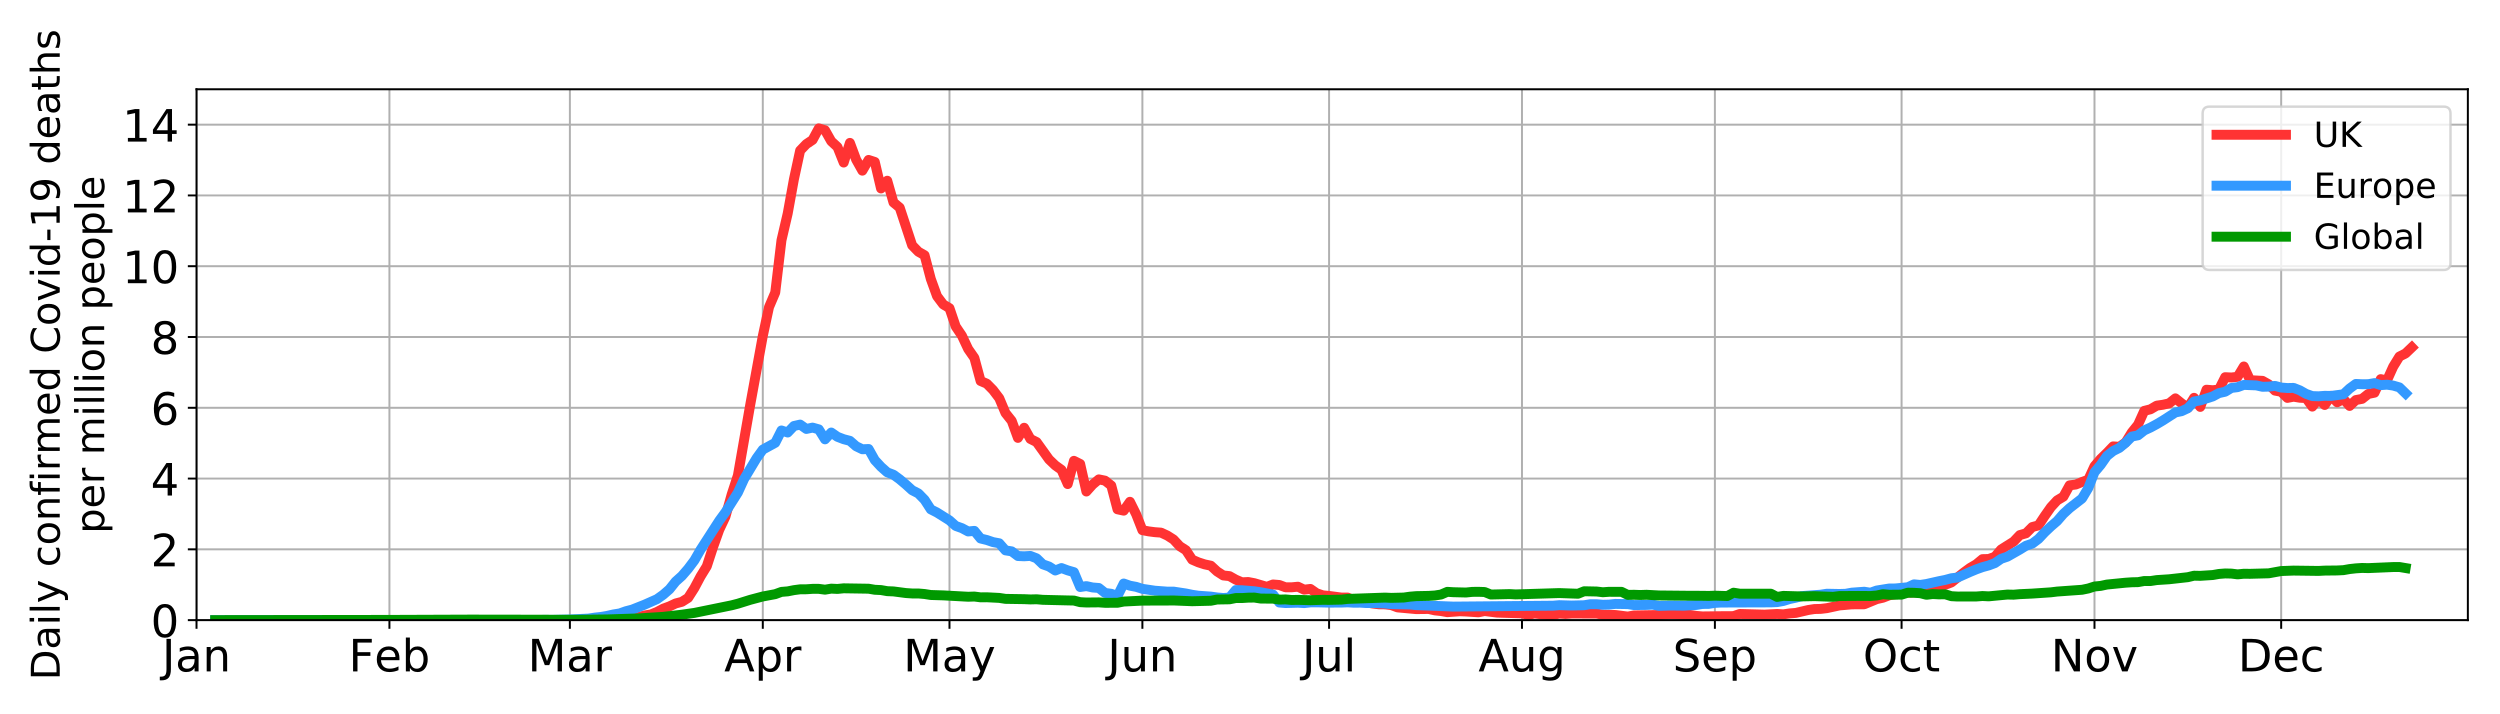 <?xml version="1.0" encoding="utf-8" standalone="no"?>
<!DOCTYPE svg PUBLIC "-//W3C//DTD SVG 1.1//EN"
  "http://www.w3.org/Graphics/SVG/1.1/DTD/svg11.dtd">
<!-- Created with matplotlib (https://matplotlib.org/) -->
<svg height="288pt" version="1.1" viewBox="0 0 1008 288" width="1008pt" xmlns="http://www.w3.org/2000/svg" xmlns:xlink="http://www.w3.org/1999/xlink">
 <defs>
  <style type="text/css">
*{stroke-linecap:butt;stroke-linejoin:round;}
  </style>
 </defs>
 <g id="figure_1">
  <g id="patch_1">
   <path d="M 0 288 
L 1008 288 
L 1008 0 
L 0 0 
z
" style="fill:#ffffff;"/>
  </g>
  <g id="axes_1">
   <g id="patch_2">
    <path d="M 79.235 250.04 
L 995.04 250.04 
L 995.04 35.99 
L 79.235 35.99 
z
" style="fill:#ffffff;"/>
   </g>
   <g id="matplotlib.axis_1">
    <g id="xtick_1">
     <g id="line2d_1">
      <path clip-path="url(#p2b6abf4352)" d="M 79.235 250.04 
L 79.235 35.99 
" style="fill:none;stroke:#b0b0b0;stroke-linecap:square;stroke-width:0.8;"/>
     </g>
     <g id="line2d_2">
      <defs>
       <path d="M 0 0 
L 0 3.5 
" id="m00eb5e4260" style="stroke:#000000;stroke-width:0.8;"/>
      </defs>
      <g>
       <use style="stroke:#000000;stroke-width:0.8;" x="79.235" xlink:href="#m00eb5e4260" y="250.04"/>
      </g>
     </g>
     <g id="text_1">
      <!-- Jan -->
      <defs>
       <path d="M 9.812 72.906 
L 19.672 72.906 
L 19.672 5.078 
Q 19.672 -8.109 14.672 -14.062 
Q 9.672 -20.016 -1.422 -20.016 
L -5.172 -20.016 
L -5.172 -11.719 
L -2.094 -11.719 
Q 4.438 -11.719 7.125 -8.047 
Q 9.812 -4.391 9.812 5.078 
z
" id="DejaVuSans-74"/>
       <path d="M 34.281 27.484 
Q 23.391 27.484 19.188 25 
Q 14.984 22.516 14.984 16.5 
Q 14.984 11.719 18.141 8.906 
Q 21.297 6.109 26.703 6.109 
Q 34.188 6.109 38.703 11.406 
Q 43.219 16.703 43.219 25.484 
L 43.219 27.484 
z
M 52.203 31.203 
L 52.203 0 
L 43.219 0 
L 43.219 8.297 
Q 40.141 3.328 35.547 0.953 
Q 30.953 -1.422 24.312 -1.422 
Q 15.922 -1.422 10.953 3.297 
Q 6 8.016 6 15.922 
Q 6 25.141 12.172 29.828 
Q 18.359 34.516 30.609 34.516 
L 43.219 34.516 
L 43.219 35.406 
Q 43.219 41.609 39.141 45 
Q 35.062 48.391 27.688 48.391 
Q 23 48.391 18.547 47.266 
Q 14.109 46.141 10.016 43.891 
L 10.016 52.203 
Q 14.938 54.109 19.578 55.047 
Q 24.219 56 28.609 56 
Q 40.484 56 46.344 49.844 
Q 52.203 43.703 52.203 31.203 
z
" id="DejaVuSans-97"/>
       <path d="M 54.891 33.016 
L 54.891 0 
L 45.906 0 
L 45.906 32.719 
Q 45.906 40.484 42.875 44.328 
Q 39.844 48.188 33.797 48.188 
Q 26.516 48.188 22.312 43.547 
Q 18.109 38.922 18.109 30.906 
L 18.109 0 
L 9.078 0 
L 9.078 54.688 
L 18.109 54.688 
L 18.109 46.188 
Q 21.344 51.125 25.703 53.562 
Q 30.078 56 35.797 56 
Q 45.219 56 50.047 50.172 
Q 54.891 44.344 54.891 33.016 
z
" id="DejaVuSans-110"/>
      </defs>
      <g transform="translate(65.361 270.717)scale(0.18 -0.18)">
       <use xlink:href="#DejaVuSans-74"/>
       <use x="29.492" xlink:href="#DejaVuSans-97"/>
       <use x="90.771" xlink:href="#DejaVuSans-110"/>
      </g>
     </g>
    </g>
    <g id="xtick_2">
     <g id="line2d_3">
      <path clip-path="url(#p2b6abf4352)" d="M 157.016 250.04 
L 157.016 35.99 
" style="fill:none;stroke:#b0b0b0;stroke-linecap:square;stroke-width:0.8;"/>
     </g>
     <g id="line2d_4">
      <g>
       <use style="stroke:#000000;stroke-width:0.8;" x="157.016" xlink:href="#m00eb5e4260" y="250.04"/>
      </g>
     </g>
     <g id="text_2">
      <!-- Feb -->
      <defs>
       <path d="M 9.812 72.906 
L 51.703 72.906 
L 51.703 64.594 
L 19.672 64.594 
L 19.672 43.109 
L 48.578 43.109 
L 48.578 34.812 
L 19.672 34.812 
L 19.672 0 
L 9.812 0 
z
" id="DejaVuSans-70"/>
       <path d="M 56.203 29.594 
L 56.203 25.203 
L 14.891 25.203 
Q 15.484 15.922 20.484 11.062 
Q 25.484 6.203 34.422 6.203 
Q 39.594 6.203 44.453 7.469 
Q 49.312 8.734 54.109 11.281 
L 54.109 2.781 
Q 49.266 0.734 44.188 -0.344 
Q 39.109 -1.422 33.891 -1.422 
Q 20.797 -1.422 13.156 6.188 
Q 5.516 13.812 5.516 26.812 
Q 5.516 40.234 12.766 48.109 
Q 20.016 56 32.328 56 
Q 43.359 56 49.781 48.891 
Q 56.203 41.797 56.203 29.594 
z
M 47.219 32.234 
Q 47.125 39.594 43.094 43.984 
Q 39.062 48.391 32.422 48.391 
Q 24.906 48.391 20.391 44.141 
Q 15.875 39.891 15.188 32.172 
z
" id="DejaVuSans-101"/>
       <path d="M 48.688 27.297 
Q 48.688 37.203 44.609 42.844 
Q 40.531 48.484 33.406 48.484 
Q 26.266 48.484 22.188 42.844 
Q 18.109 37.203 18.109 27.297 
Q 18.109 17.391 22.188 11.75 
Q 26.266 6.109 33.406 6.109 
Q 40.531 6.109 44.609 11.75 
Q 48.688 17.391 48.688 27.297 
z
M 18.109 46.391 
Q 20.953 51.266 25.266 53.625 
Q 29.594 56 35.594 56 
Q 45.562 56 51.781 48.094 
Q 58.016 40.188 58.016 27.297 
Q 58.016 14.406 51.781 6.484 
Q 45.562 -1.422 35.594 -1.422 
Q 29.594 -1.422 25.266 0.953 
Q 20.953 3.328 18.109 8.203 
L 18.109 0 
L 9.078 0 
L 9.078 75.984 
L 18.109 75.984 
z
" id="DejaVuSans-98"/>
      </defs>
      <g transform="translate(140.595 270.717)scale(0.18 -0.18)">
       <use xlink:href="#DejaVuSans-70"/>
       <use x="57.441" xlink:href="#DejaVuSans-101"/>
       <use x="118.965" xlink:href="#DejaVuSans-98"/>
      </g>
     </g>
    </g>
    <g id="xtick_3">
     <g id="line2d_5">
      <path clip-path="url(#p2b6abf4352)" d="M 229.778 250.04 
L 229.778 35.99 
" style="fill:none;stroke:#b0b0b0;stroke-linecap:square;stroke-width:0.8;"/>
     </g>
     <g id="line2d_6">
      <g>
       <use style="stroke:#000000;stroke-width:0.8;" x="229.778" xlink:href="#m00eb5e4260" y="250.04"/>
      </g>
     </g>
     <g id="text_3">
      <!-- Mar -->
      <defs>
       <path d="M 9.812 72.906 
L 24.516 72.906 
L 43.109 23.297 
L 61.812 72.906 
L 76.516 72.906 
L 76.516 0 
L 66.891 0 
L 66.891 64.016 
L 48.094 14.016 
L 38.188 14.016 
L 19.391 64.016 
L 19.391 0 
L 9.812 0 
z
" id="DejaVuSans-77"/>
       <path d="M 41.109 46.297 
Q 39.594 47.172 37.812 47.578 
Q 36.031 48 33.891 48 
Q 26.266 48 22.188 43.047 
Q 18.109 38.094 18.109 28.812 
L 18.109 0 
L 9.078 0 
L 9.078 54.688 
L 18.109 54.688 
L 18.109 46.188 
Q 20.953 51.172 25.484 53.578 
Q 30.031 56 36.531 56 
Q 37.453 56 38.578 55.875 
Q 39.703 55.766 41.062 55.516 
z
" id="DejaVuSans-114"/>
      </defs>
      <g transform="translate(212.798 270.717)scale(0.18 -0.18)">
       <use xlink:href="#DejaVuSans-77"/>
       <use x="86.279" xlink:href="#DejaVuSans-97"/>
       <use x="147.559" xlink:href="#DejaVuSans-114"/>
      </g>
     </g>
    </g>
    <g id="xtick_4">
     <g id="line2d_7">
      <path clip-path="url(#p2b6abf4352)" d="M 307.559 250.04 
L 307.559 35.99 
" style="fill:none;stroke:#b0b0b0;stroke-linecap:square;stroke-width:0.8;"/>
     </g>
     <g id="line2d_8">
      <g>
       <use style="stroke:#000000;stroke-width:0.8;" x="307.559" xlink:href="#m00eb5e4260" y="250.04"/>
      </g>
     </g>
     <g id="text_4">
      <!-- Apr -->
      <defs>
       <path d="M 34.188 63.188 
L 20.797 26.906 
L 47.609 26.906 
z
M 28.609 72.906 
L 39.797 72.906 
L 67.578 0 
L 57.328 0 
L 50.688 18.703 
L 17.828 18.703 
L 11.188 0 
L 0.781 0 
z
" id="DejaVuSans-65"/>
       <path d="M 18.109 8.203 
L 18.109 -20.797 
L 9.078 -20.797 
L 9.078 54.688 
L 18.109 54.688 
L 18.109 46.391 
Q 20.953 51.266 25.266 53.625 
Q 29.594 56 35.594 56 
Q 45.562 56 51.781 48.094 
Q 58.016 40.188 58.016 27.297 
Q 58.016 14.406 51.781 6.484 
Q 45.562 -1.422 35.594 -1.422 
Q 29.594 -1.422 25.266 0.953 
Q 20.953 3.328 18.109 8.203 
z
M 48.688 27.297 
Q 48.688 37.203 44.609 42.844 
Q 40.531 48.484 33.406 48.484 
Q 26.266 48.484 22.188 42.844 
Q 18.109 37.203 18.109 27.297 
Q 18.109 17.391 22.188 11.75 
Q 26.266 6.109 33.406 6.109 
Q 40.531 6.109 44.609 11.75 
Q 48.688 17.391 48.688 27.297 
z
" id="DejaVuSans-112"/>
      </defs>
      <g transform="translate(291.989 270.717)scale(0.18 -0.18)">
       <use xlink:href="#DejaVuSans-65"/>
       <use x="68.408" xlink:href="#DejaVuSans-112"/>
       <use x="131.885" xlink:href="#DejaVuSans-114"/>
      </g>
     </g>
    </g>
    <g id="xtick_5">
     <g id="line2d_9">
      <path clip-path="url(#p2b6abf4352)" d="M 382.831 250.04 
L 382.831 35.99 
" style="fill:none;stroke:#b0b0b0;stroke-linecap:square;stroke-width:0.8;"/>
     </g>
     <g id="line2d_10">
      <g>
       <use style="stroke:#000000;stroke-width:0.8;" x="382.831" xlink:href="#m00eb5e4260" y="250.04"/>
      </g>
     </g>
     <g id="text_5">
      <!-- May -->
      <defs>
       <path d="M 32.172 -5.078 
Q 28.375 -14.844 24.75 -17.812 
Q 21.141 -20.797 15.094 -20.797 
L 7.906 -20.797 
L 7.906 -13.281 
L 13.188 -13.281 
Q 16.891 -13.281 18.938 -11.516 
Q 21 -9.766 23.484 -3.219 
L 25.094 0.875 
L 2.984 54.688 
L 12.5 54.688 
L 29.594 11.922 
L 46.688 54.688 
L 56.203 54.688 
z
" id="DejaVuSans-121"/>
      </defs>
      <g transform="translate(364.223 270.717)scale(0.18 -0.18)">
       <use xlink:href="#DejaVuSans-77"/>
       <use x="86.279" xlink:href="#DejaVuSans-97"/>
       <use x="147.559" xlink:href="#DejaVuSans-121"/>
      </g>
     </g>
    </g>
    <g id="xtick_6">
     <g id="line2d_11">
      <path clip-path="url(#p2b6abf4352)" d="M 460.611 250.04 
L 460.611 35.99 
" style="fill:none;stroke:#b0b0b0;stroke-linecap:square;stroke-width:0.8;"/>
     </g>
     <g id="line2d_12">
      <g>
       <use style="stroke:#000000;stroke-width:0.8;" x="460.611" xlink:href="#m00eb5e4260" y="250.04"/>
      </g>
     </g>
     <g id="text_6">
      <!-- Jun -->
      <defs>
       <path d="M 8.5 21.578 
L 8.5 54.688 
L 17.484 54.688 
L 17.484 21.922 
Q 17.484 14.156 20.5 10.266 
Q 23.531 6.391 29.594 6.391 
Q 36.859 6.391 41.078 11.031 
Q 45.312 15.672 45.312 23.688 
L 45.312 54.688 
L 54.297 54.688 
L 54.297 0 
L 45.312 0 
L 45.312 8.406 
Q 42.047 3.422 37.719 1 
Q 33.406 -1.422 27.688 -1.422 
Q 18.266 -1.422 13.375 4.438 
Q 8.5 10.297 8.5 21.578 
z
M 31.109 56 
z
" id="DejaVuSans-117"/>
      </defs>
      <g transform="translate(446.549 270.717)scale(0.18 -0.18)">
       <use xlink:href="#DejaVuSans-74"/>
       <use x="29.492" xlink:href="#DejaVuSans-117"/>
       <use x="92.871" xlink:href="#DejaVuSans-110"/>
      </g>
     </g>
    </g>
    <g id="xtick_7">
     <g id="line2d_13">
      <path clip-path="url(#p2b6abf4352)" d="M 535.883 250.04 
L 535.883 35.99 
" style="fill:none;stroke:#b0b0b0;stroke-linecap:square;stroke-width:0.8;"/>
     </g>
     <g id="line2d_14">
      <g>
       <use style="stroke:#000000;stroke-width:0.8;" x="535.883" xlink:href="#m00eb5e4260" y="250.04"/>
      </g>
     </g>
     <g id="text_7">
      <!-- Jul -->
      <defs>
       <path d="M 9.422 75.984 
L 18.406 75.984 
L 18.406 0 
L 9.422 0 
z
" id="DejaVuSans-108"/>
      </defs>
      <g transform="translate(525.024 270.717)scale(0.18 -0.18)">
       <use xlink:href="#DejaVuSans-74"/>
       <use x="29.492" xlink:href="#DejaVuSans-117"/>
       <use x="92.871" xlink:href="#DejaVuSans-108"/>
      </g>
     </g>
    </g>
    <g id="xtick_8">
     <g id="line2d_15">
      <path clip-path="url(#p2b6abf4352)" d="M 613.664 250.04 
L 613.664 35.99 
" style="fill:none;stroke:#b0b0b0;stroke-linecap:square;stroke-width:0.8;"/>
     </g>
     <g id="line2d_16">
      <g>
       <use style="stroke:#000000;stroke-width:0.8;" x="613.664" xlink:href="#m00eb5e4260" y="250.04"/>
      </g>
     </g>
     <g id="text_8">
      <!-- Aug -->
      <defs>
       <path d="M 45.406 27.984 
Q 45.406 37.75 41.375 43.109 
Q 37.359 48.484 30.078 48.484 
Q 22.859 48.484 18.828 43.109 
Q 14.797 37.75 14.797 27.984 
Q 14.797 18.266 18.828 12.891 
Q 22.859 7.516 30.078 7.516 
Q 37.359 7.516 41.375 12.891 
Q 45.406 18.266 45.406 27.984 
z
M 54.391 6.781 
Q 54.391 -7.172 48.188 -13.984 
Q 42 -20.797 29.203 -20.797 
Q 24.469 -20.797 20.266 -20.094 
Q 16.062 -19.391 12.109 -17.922 
L 12.109 -9.188 
Q 16.062 -11.328 19.922 -12.344 
Q 23.781 -13.375 27.781 -13.375 
Q 36.625 -13.375 41.016 -8.766 
Q 45.406 -4.156 45.406 5.172 
L 45.406 9.625 
Q 42.625 4.781 38.281 2.391 
Q 33.938 0 27.875 0 
Q 17.828 0 11.672 7.656 
Q 5.516 15.328 5.516 27.984 
Q 5.516 40.672 11.672 48.328 
Q 17.828 56 27.875 56 
Q 33.938 56 38.281 53.609 
Q 42.625 51.219 45.406 46.391 
L 45.406 54.688 
L 54.391 54.688 
z
" id="DejaVuSans-103"/>
      </defs>
      <g transform="translate(596.09 270.717)scale(0.18 -0.18)">
       <use xlink:href="#DejaVuSans-65"/>
       <use x="68.408" xlink:href="#DejaVuSans-117"/>
       <use x="131.787" xlink:href="#DejaVuSans-103"/>
      </g>
     </g>
    </g>
    <g id="xtick_9">
     <g id="line2d_17">
      <path clip-path="url(#p2b6abf4352)" d="M 691.444 250.04 
L 691.444 35.99 
" style="fill:none;stroke:#b0b0b0;stroke-linecap:square;stroke-width:0.8;"/>
     </g>
     <g id="line2d_18">
      <g>
       <use style="stroke:#000000;stroke-width:0.8;" x="691.444" xlink:href="#m00eb5e4260" y="250.04"/>
      </g>
     </g>
     <g id="text_9">
      <!-- Sep -->
      <defs>
       <path d="M 53.516 70.516 
L 53.516 60.891 
Q 47.906 63.578 42.922 64.891 
Q 37.938 66.219 33.297 66.219 
Q 25.25 66.219 20.875 63.094 
Q 16.5 59.969 16.5 54.203 
Q 16.5 49.359 19.406 46.891 
Q 22.312 44.438 30.422 42.922 
L 36.375 41.703 
Q 47.406 39.594 52.656 34.297 
Q 57.906 29 57.906 20.125 
Q 57.906 9.516 50.797 4.047 
Q 43.703 -1.422 29.984 -1.422 
Q 24.812 -1.422 18.969 -0.25 
Q 13.141 0.922 6.891 3.219 
L 6.891 13.375 
Q 12.891 10.016 18.656 8.297 
Q 24.422 6.594 29.984 6.594 
Q 38.422 6.594 43.016 9.906 
Q 47.609 13.234 47.609 19.391 
Q 47.609 24.75 44.312 27.781 
Q 41.016 30.812 33.5 32.328 
L 27.484 33.5 
Q 16.453 35.688 11.516 40.375 
Q 6.594 45.062 6.594 53.422 
Q 6.594 63.094 13.406 68.656 
Q 20.219 74.219 32.172 74.219 
Q 37.312 74.219 42.625 73.281 
Q 47.953 72.359 53.516 70.516 
z
" id="DejaVuSans-83"/>
      </defs>
      <g transform="translate(674.479 270.717)scale(0.18 -0.18)">
       <use xlink:href="#DejaVuSans-83"/>
       <use x="63.477" xlink:href="#DejaVuSans-101"/>
       <use x="125" xlink:href="#DejaVuSans-112"/>
      </g>
     </g>
    </g>
    <g id="xtick_10">
     <g id="line2d_19">
      <path clip-path="url(#p2b6abf4352)" d="M 766.716 250.04 
L 766.716 35.99 
" style="fill:none;stroke:#b0b0b0;stroke-linecap:square;stroke-width:0.8;"/>
     </g>
     <g id="line2d_20">
      <g>
       <use style="stroke:#000000;stroke-width:0.8;" x="766.716" xlink:href="#m00eb5e4260" y="250.04"/>
      </g>
     </g>
     <g id="text_10">
      <!-- Oct -->
      <defs>
       <path d="M 39.406 66.219 
Q 28.656 66.219 22.328 58.203 
Q 16.016 50.203 16.016 36.375 
Q 16.016 22.609 22.328 14.594 
Q 28.656 6.594 39.406 6.594 
Q 50.141 6.594 56.422 14.594 
Q 62.703 22.609 62.703 36.375 
Q 62.703 50.203 56.422 58.203 
Q 50.141 66.219 39.406 66.219 
z
M 39.406 74.219 
Q 54.734 74.219 63.906 63.938 
Q 73.094 53.656 73.094 36.375 
Q 73.094 19.141 63.906 8.859 
Q 54.734 -1.422 39.406 -1.422 
Q 24.031 -1.422 14.812 8.828 
Q 5.609 19.094 5.609 36.375 
Q 5.609 53.656 14.812 63.938 
Q 24.031 74.219 39.406 74.219 
z
" id="DejaVuSans-79"/>
       <path d="M 48.781 52.594 
L 48.781 44.188 
Q 44.969 46.297 41.141 47.344 
Q 37.312 48.391 33.406 48.391 
Q 24.656 48.391 19.812 42.844 
Q 14.984 37.312 14.984 27.297 
Q 14.984 17.281 19.812 11.734 
Q 24.656 6.203 33.406 6.203 
Q 37.312 6.203 41.141 7.25 
Q 44.969 8.297 48.781 10.406 
L 48.781 2.094 
Q 45.016 0.344 40.984 -0.531 
Q 36.969 -1.422 32.422 -1.422 
Q 20.062 -1.422 12.781 6.344 
Q 5.516 14.109 5.516 27.297 
Q 5.516 40.672 12.859 48.328 
Q 20.219 56 33.016 56 
Q 37.156 56 41.109 55.141 
Q 45.062 54.297 48.781 52.594 
z
" id="DejaVuSans-99"/>
       <path d="M 18.312 70.219 
L 18.312 54.688 
L 36.812 54.688 
L 36.812 47.703 
L 18.312 47.703 
L 18.312 18.016 
Q 18.312 11.328 20.141 9.422 
Q 21.969 7.516 27.594 7.516 
L 36.812 7.516 
L 36.812 0 
L 27.594 0 
Q 17.188 0 13.234 3.875 
Q 9.281 7.766 9.281 18.016 
L 9.281 47.703 
L 2.688 47.703 
L 2.688 54.688 
L 9.281 54.688 
L 9.281 70.219 
z
" id="DejaVuSans-116"/>
      </defs>
      <g transform="translate(751.154 270.717)scale(0.18 -0.18)">
       <use xlink:href="#DejaVuSans-79"/>
       <use x="78.711" xlink:href="#DejaVuSans-99"/>
       <use x="133.691" xlink:href="#DejaVuSans-116"/>
      </g>
     </g>
    </g>
    <g id="xtick_11">
     <g id="line2d_21">
      <path clip-path="url(#p2b6abf4352)" d="M 844.497 250.04 
L 844.497 35.99 
" style="fill:none;stroke:#b0b0b0;stroke-linecap:square;stroke-width:0.8;"/>
     </g>
     <g id="line2d_22">
      <g>
       <use style="stroke:#000000;stroke-width:0.8;" x="844.497" xlink:href="#m00eb5e4260" y="250.04"/>
      </g>
     </g>
     <g id="text_11">
      <!-- Nov -->
      <defs>
       <path d="M 9.812 72.906 
L 23.094 72.906 
L 55.422 11.922 
L 55.422 72.906 
L 64.984 72.906 
L 64.984 0 
L 51.703 0 
L 19.391 60.984 
L 19.391 0 
L 9.812 0 
z
" id="DejaVuSans-78"/>
       <path d="M 30.609 48.391 
Q 23.391 48.391 19.188 42.75 
Q 14.984 37.109 14.984 27.297 
Q 14.984 17.484 19.156 11.844 
Q 23.344 6.203 30.609 6.203 
Q 37.797 6.203 41.984 11.859 
Q 46.188 17.531 46.188 27.297 
Q 46.188 37.016 41.984 42.703 
Q 37.797 48.391 30.609 48.391 
z
M 30.609 56 
Q 42.328 56 49.016 48.375 
Q 55.719 40.766 55.719 27.297 
Q 55.719 13.875 49.016 6.219 
Q 42.328 -1.422 30.609 -1.422 
Q 18.844 -1.422 12.172 6.219 
Q 5.516 13.875 5.516 27.297 
Q 5.516 40.766 12.172 48.375 
Q 18.844 56 30.609 56 
z
" id="DejaVuSans-111"/>
       <path d="M 2.984 54.688 
L 12.5 54.688 
L 29.594 8.797 
L 46.688 54.688 
L 56.203 54.688 
L 35.688 0 
L 23.484 0 
z
" id="DejaVuSans-118"/>
      </defs>
      <g transform="translate(826.93 270.717)scale(0.18 -0.18)">
       <use xlink:href="#DejaVuSans-78"/>
       <use x="74.805" xlink:href="#DejaVuSans-111"/>
       <use x="135.986" xlink:href="#DejaVuSans-118"/>
      </g>
     </g>
    </g>
    <g id="xtick_12">
     <g id="line2d_23">
      <path clip-path="url(#p2b6abf4352)" d="M 919.768 250.04 
L 919.768 35.99 
" style="fill:none;stroke:#b0b0b0;stroke-linecap:square;stroke-width:0.8;"/>
     </g>
     <g id="line2d_24">
      <g>
       <use style="stroke:#000000;stroke-width:0.8;" x="919.768" xlink:href="#m00eb5e4260" y="250.04"/>
      </g>
     </g>
     <g id="text_12">
      <!-- Dec -->
      <defs>
       <path d="M 19.672 64.797 
L 19.672 8.109 
L 31.594 8.109 
Q 46.688 8.109 53.688 14.938 
Q 60.688 21.781 60.688 36.531 
Q 60.688 51.172 53.688 57.984 
Q 46.688 64.797 31.594 64.797 
z
M 9.812 72.906 
L 30.078 72.906 
Q 51.266 72.906 61.172 64.094 
Q 71.094 55.281 71.094 36.531 
Q 71.094 17.672 61.125 8.828 
Q 51.172 0 30.078 0 
L 9.812 0 
z
" id="DejaVuSans-68"/>
      </defs>
      <g transform="translate(902.352 270.717)scale(0.18 -0.18)">
       <use xlink:href="#DejaVuSans-68"/>
       <use x="77.002" xlink:href="#DejaVuSans-101"/>
       <use x="138.525" xlink:href="#DejaVuSans-99"/>
      </g>
     </g>
    </g>
   </g>
   <g id="matplotlib.axis_2">
    <g id="ytick_1">
     <g id="line2d_25">
      <path clip-path="url(#p2b6abf4352)" d="M 79.235 250.04 
L 995.04 250.04 
" style="fill:none;stroke:#b0b0b0;stroke-linecap:square;stroke-width:0.8;"/>
     </g>
     <g id="line2d_26">
      <defs>
       <path d="M 0 0 
L -3.5 0 
" id="m120d4f0f87" style="stroke:#000000;stroke-width:0.8;"/>
      </defs>
      <g>
       <use style="stroke:#000000;stroke-width:0.8;" x="79.235" xlink:href="#m120d4f0f87" y="250.04"/>
      </g>
     </g>
     <g id="text_13">
      <!-- 0 -->
      <defs>
       <path d="M 31.781 66.406 
Q 24.172 66.406 20.328 58.906 
Q 16.5 51.422 16.5 36.375 
Q 16.5 21.391 20.328 13.891 
Q 24.172 6.391 31.781 6.391 
Q 39.453 6.391 43.281 13.891 
Q 47.125 21.391 47.125 36.375 
Q 47.125 51.422 43.281 58.906 
Q 39.453 66.406 31.781 66.406 
z
M 31.781 74.219 
Q 44.047 74.219 50.516 64.516 
Q 56.984 54.828 56.984 36.375 
Q 56.984 17.969 50.516 8.266 
Q 44.047 -1.422 31.781 -1.422 
Q 19.531 -1.422 13.062 8.266 
Q 6.594 17.969 6.594 36.375 
Q 6.594 54.828 13.062 64.516 
Q 19.531 74.219 31.781 74.219 
z
" id="DejaVuSans-48"/>
      </defs>
      <g transform="translate(60.782 256.879)scale(0.18 -0.18)">
       <use xlink:href="#DejaVuSans-48"/>
      </g>
     </g>
    </g>
    <g id="ytick_2">
     <g id="line2d_27">
      <path clip-path="url(#p2b6abf4352)" d="M 79.235 221.5 
L 995.04 221.5 
" style="fill:none;stroke:#b0b0b0;stroke-linecap:square;stroke-width:0.8;"/>
     </g>
     <g id="line2d_28">
      <g>
       <use style="stroke:#000000;stroke-width:0.8;" x="79.235" xlink:href="#m120d4f0f87" y="221.5"/>
      </g>
     </g>
     <g id="text_14">
      <!-- 2 -->
      <defs>
       <path d="M 19.188 8.297 
L 53.609 8.297 
L 53.609 0 
L 7.328 0 
L 7.328 8.297 
Q 12.938 14.109 22.625 23.891 
Q 32.328 33.688 34.812 36.531 
Q 39.547 41.844 41.422 45.531 
Q 43.312 49.219 43.312 52.781 
Q 43.312 58.594 39.234 62.25 
Q 35.156 65.922 28.609 65.922 
Q 23.969 65.922 18.812 64.312 
Q 13.672 62.703 7.812 59.422 
L 7.812 69.391 
Q 13.766 71.781 18.938 73 
Q 24.125 74.219 28.422 74.219 
Q 39.75 74.219 46.484 68.547 
Q 53.219 62.891 53.219 53.422 
Q 53.219 48.922 51.531 44.891 
Q 49.859 40.875 45.406 35.406 
Q 44.188 33.984 37.641 27.219 
Q 31.109 20.453 19.188 8.297 
z
" id="DejaVuSans-50"/>
      </defs>
      <g transform="translate(60.782 228.339)scale(0.18 -0.18)">
       <use xlink:href="#DejaVuSans-50"/>
      </g>
     </g>
    </g>
    <g id="ytick_3">
     <g id="line2d_29">
      <path clip-path="url(#p2b6abf4352)" d="M 79.235 192.96 
L 995.04 192.96 
" style="fill:none;stroke:#b0b0b0;stroke-linecap:square;stroke-width:0.8;"/>
     </g>
     <g id="line2d_30">
      <g>
       <use style="stroke:#000000;stroke-width:0.8;" x="79.235" xlink:href="#m120d4f0f87" y="192.96"/>
      </g>
     </g>
     <g id="text_15">
      <!-- 4 -->
      <defs>
       <path d="M 37.797 64.312 
L 12.891 25.391 
L 37.797 25.391 
z
M 35.203 72.906 
L 47.609 72.906 
L 47.609 25.391 
L 58.016 25.391 
L 58.016 17.188 
L 47.609 17.188 
L 47.609 0 
L 37.797 0 
L 37.797 17.188 
L 4.891 17.188 
L 4.891 26.703 
z
" id="DejaVuSans-52"/>
      </defs>
      <g transform="translate(60.782 199.799)scale(0.18 -0.18)">
       <use xlink:href="#DejaVuSans-52"/>
      </g>
     </g>
    </g>
    <g id="ytick_4">
     <g id="line2d_31">
      <path clip-path="url(#p2b6abf4352)" d="M 79.235 164.42 
L 995.04 164.42 
" style="fill:none;stroke:#b0b0b0;stroke-linecap:square;stroke-width:0.8;"/>
     </g>
     <g id="line2d_32">
      <g>
       <use style="stroke:#000000;stroke-width:0.8;" x="79.235" xlink:href="#m120d4f0f87" y="164.42"/>
      </g>
     </g>
     <g id="text_16">
      <!-- 6 -->
      <defs>
       <path d="M 33.016 40.375 
Q 26.375 40.375 22.484 35.828 
Q 18.609 31.297 18.609 23.391 
Q 18.609 15.531 22.484 10.953 
Q 26.375 6.391 33.016 6.391 
Q 39.656 6.391 43.531 10.953 
Q 47.406 15.531 47.406 23.391 
Q 47.406 31.297 43.531 35.828 
Q 39.656 40.375 33.016 40.375 
z
M 52.594 71.297 
L 52.594 62.312 
Q 48.875 64.062 45.094 64.984 
Q 41.312 65.922 37.594 65.922 
Q 27.828 65.922 22.672 59.328 
Q 17.531 52.734 16.797 39.406 
Q 19.672 43.656 24.016 45.922 
Q 28.375 48.188 33.594 48.188 
Q 44.578 48.188 50.953 41.516 
Q 57.328 34.859 57.328 23.391 
Q 57.328 12.156 50.688 5.359 
Q 44.047 -1.422 33.016 -1.422 
Q 20.359 -1.422 13.672 8.266 
Q 6.984 17.969 6.984 36.375 
Q 6.984 53.656 15.188 63.938 
Q 23.391 74.219 37.203 74.219 
Q 40.922 74.219 44.703 73.484 
Q 48.484 72.75 52.594 71.297 
z
" id="DejaVuSans-54"/>
      </defs>
      <g transform="translate(60.782 171.259)scale(0.18 -0.18)">
       <use xlink:href="#DejaVuSans-54"/>
      </g>
     </g>
    </g>
    <g id="ytick_5">
     <g id="line2d_33">
      <path clip-path="url(#p2b6abf4352)" d="M 79.235 135.88 
L 995.04 135.88 
" style="fill:none;stroke:#b0b0b0;stroke-linecap:square;stroke-width:0.8;"/>
     </g>
     <g id="line2d_34">
      <g>
       <use style="stroke:#000000;stroke-width:0.8;" x="79.235" xlink:href="#m120d4f0f87" y="135.88"/>
      </g>
     </g>
     <g id="text_17">
      <!-- 8 -->
      <defs>
       <path d="M 31.781 34.625 
Q 24.75 34.625 20.719 30.859 
Q 16.703 27.094 16.703 20.516 
Q 16.703 13.922 20.719 10.156 
Q 24.75 6.391 31.781 6.391 
Q 38.812 6.391 42.859 10.172 
Q 46.922 13.969 46.922 20.516 
Q 46.922 27.094 42.891 30.859 
Q 38.875 34.625 31.781 34.625 
z
M 21.922 38.812 
Q 15.578 40.375 12.031 44.719 
Q 8.5 49.078 8.5 55.328 
Q 8.5 64.062 14.719 69.141 
Q 20.953 74.219 31.781 74.219 
Q 42.672 74.219 48.875 69.141 
Q 55.078 64.062 55.078 55.328 
Q 55.078 49.078 51.531 44.719 
Q 48 40.375 41.703 38.812 
Q 48.828 37.156 52.797 32.312 
Q 56.781 27.484 56.781 20.516 
Q 56.781 9.906 50.312 4.234 
Q 43.844 -1.422 31.781 -1.422 
Q 19.734 -1.422 13.25 4.234 
Q 6.781 9.906 6.781 20.516 
Q 6.781 27.484 10.781 32.312 
Q 14.797 37.156 21.922 38.812 
z
M 18.312 54.391 
Q 18.312 48.734 21.844 45.562 
Q 25.391 42.391 31.781 42.391 
Q 38.141 42.391 41.719 45.562 
Q 45.312 48.734 45.312 54.391 
Q 45.312 60.062 41.719 63.234 
Q 38.141 66.406 31.781 66.406 
Q 25.391 66.406 21.844 63.234 
Q 18.312 60.062 18.312 54.391 
z
" id="DejaVuSans-56"/>
      </defs>
      <g transform="translate(60.782 142.719)scale(0.18 -0.18)">
       <use xlink:href="#DejaVuSans-56"/>
      </g>
     </g>
    </g>
    <g id="ytick_6">
     <g id="line2d_35">
      <path clip-path="url(#p2b6abf4352)" d="M 79.235 107.34 
L 995.04 107.34 
" style="fill:none;stroke:#b0b0b0;stroke-linecap:square;stroke-width:0.8;"/>
     </g>
     <g id="line2d_36">
      <g>
       <use style="stroke:#000000;stroke-width:0.8;" x="79.235" xlink:href="#m120d4f0f87" y="107.34"/>
      </g>
     </g>
     <g id="text_18">
      <!-- 10 -->
      <defs>
       <path d="M 12.406 8.297 
L 28.516 8.297 
L 28.516 63.922 
L 10.984 60.406 
L 10.984 69.391 
L 28.422 72.906 
L 38.281 72.906 
L 38.281 8.297 
L 54.391 8.297 
L 54.391 0 
L 12.406 0 
z
" id="DejaVuSans-49"/>
      </defs>
      <g transform="translate(49.33 114.179)scale(0.18 -0.18)">
       <use xlink:href="#DejaVuSans-49"/>
       <use x="63.623" xlink:href="#DejaVuSans-48"/>
      </g>
     </g>
    </g>
    <g id="ytick_7">
     <g id="line2d_37">
      <path clip-path="url(#p2b6abf4352)" d="M 79.235 78.8 
L 995.04 78.8 
" style="fill:none;stroke:#b0b0b0;stroke-linecap:square;stroke-width:0.8;"/>
     </g>
     <g id="line2d_38">
      <g>
       <use style="stroke:#000000;stroke-width:0.8;" x="79.235" xlink:href="#m120d4f0f87" y="78.8"/>
      </g>
     </g>
     <g id="text_19">
      <!-- 12 -->
      <g transform="translate(49.33 85.639)scale(0.18 -0.18)">
       <use xlink:href="#DejaVuSans-49"/>
       <use x="63.623" xlink:href="#DejaVuSans-50"/>
      </g>
     </g>
    </g>
    <g id="ytick_8">
     <g id="line2d_39">
      <path clip-path="url(#p2b6abf4352)" d="M 79.235 50.26 
L 995.04 50.26 
" style="fill:none;stroke:#b0b0b0;stroke-linecap:square;stroke-width:0.8;"/>
     </g>
     <g id="line2d_40">
      <g>
       <use style="stroke:#000000;stroke-width:0.8;" x="79.235" xlink:href="#m120d4f0f87" y="50.26"/>
      </g>
     </g>
     <g id="text_20">
      <!-- 14 -->
      <g transform="translate(49.33 57.099)scale(0.18 -0.18)">
       <use xlink:href="#DejaVuSans-49"/>
       <use x="63.623" xlink:href="#DejaVuSans-52"/>
      </g>
     </g>
    </g>
    <g id="text_21">
     <!-- Daily confirmed Covid-19 deaths -->
     <defs>
      <path d="M 9.422 54.688 
L 18.406 54.688 
L 18.406 0 
L 9.422 0 
z
M 9.422 75.984 
L 18.406 75.984 
L 18.406 64.594 
L 9.422 64.594 
z
" id="DejaVuSans-105"/>
      <path id="DejaVuSans-32"/>
      <path d="M 37.109 75.984 
L 37.109 68.5 
L 28.516 68.5 
Q 23.688 68.5 21.797 66.547 
Q 19.922 64.594 19.922 59.516 
L 19.922 54.688 
L 34.719 54.688 
L 34.719 47.703 
L 19.922 47.703 
L 19.922 0 
L 10.891 0 
L 10.891 47.703 
L 2.297 47.703 
L 2.297 54.688 
L 10.891 54.688 
L 10.891 58.5 
Q 10.891 67.625 15.141 71.797 
Q 19.391 75.984 28.609 75.984 
z
" id="DejaVuSans-102"/>
      <path d="M 52 44.188 
Q 55.375 50.25 60.062 53.125 
Q 64.75 56 71.094 56 
Q 79.641 56 84.281 50.016 
Q 88.922 44.047 88.922 33.016 
L 88.922 0 
L 79.891 0 
L 79.891 32.719 
Q 79.891 40.578 77.094 44.375 
Q 74.312 48.188 68.609 48.188 
Q 61.625 48.188 57.562 43.547 
Q 53.516 38.922 53.516 30.906 
L 53.516 0 
L 44.484 0 
L 44.484 32.719 
Q 44.484 40.625 41.703 44.406 
Q 38.922 48.188 33.109 48.188 
Q 26.219 48.188 22.156 43.531 
Q 18.109 38.875 18.109 30.906 
L 18.109 0 
L 9.078 0 
L 9.078 54.688 
L 18.109 54.688 
L 18.109 46.188 
Q 21.188 51.219 25.484 53.609 
Q 29.781 56 35.688 56 
Q 41.656 56 45.828 52.969 
Q 50 49.953 52 44.188 
z
" id="DejaVuSans-109"/>
      <path d="M 45.406 46.391 
L 45.406 75.984 
L 54.391 75.984 
L 54.391 0 
L 45.406 0 
L 45.406 8.203 
Q 42.578 3.328 38.25 0.953 
Q 33.938 -1.422 27.875 -1.422 
Q 17.969 -1.422 11.734 6.484 
Q 5.516 14.406 5.516 27.297 
Q 5.516 40.188 11.734 48.094 
Q 17.969 56 27.875 56 
Q 33.938 56 38.25 53.625 
Q 42.578 51.266 45.406 46.391 
z
M 14.797 27.297 
Q 14.797 17.391 18.875 11.75 
Q 22.953 6.109 30.078 6.109 
Q 37.203 6.109 41.297 11.75 
Q 45.406 17.391 45.406 27.297 
Q 45.406 37.203 41.297 42.844 
Q 37.203 48.484 30.078 48.484 
Q 22.953 48.484 18.875 42.844 
Q 14.797 37.203 14.797 27.297 
z
" id="DejaVuSans-100"/>
      <path d="M 64.406 67.281 
L 64.406 56.891 
Q 59.422 61.531 53.781 63.812 
Q 48.141 66.109 41.797 66.109 
Q 29.297 66.109 22.656 58.469 
Q 16.016 50.828 16.016 36.375 
Q 16.016 21.969 22.656 14.328 
Q 29.297 6.688 41.797 6.688 
Q 48.141 6.688 53.781 8.984 
Q 59.422 11.281 64.406 15.922 
L 64.406 5.609 
Q 59.234 2.094 53.438 0.328 
Q 47.656 -1.422 41.219 -1.422 
Q 24.656 -1.422 15.125 8.703 
Q 5.609 18.844 5.609 36.375 
Q 5.609 53.953 15.125 64.078 
Q 24.656 74.219 41.219 74.219 
Q 47.75 74.219 53.531 72.484 
Q 59.328 70.75 64.406 67.281 
z
" id="DejaVuSans-67"/>
      <path d="M 4.891 31.391 
L 31.203 31.391 
L 31.203 23.391 
L 4.891 23.391 
z
" id="DejaVuSans-45"/>
      <path d="M 10.984 1.516 
L 10.984 10.5 
Q 14.703 8.734 18.5 7.812 
Q 22.312 6.891 25.984 6.891 
Q 35.75 6.891 40.891 13.453 
Q 46.047 20.016 46.781 33.406 
Q 43.953 29.203 39.594 26.953 
Q 35.25 24.703 29.984 24.703 
Q 19.047 24.703 12.672 31.312 
Q 6.297 37.938 6.297 49.422 
Q 6.297 60.641 12.938 67.422 
Q 19.578 74.219 30.609 74.219 
Q 43.266 74.219 49.922 64.516 
Q 56.594 54.828 56.594 36.375 
Q 56.594 19.141 48.406 8.859 
Q 40.234 -1.422 26.422 -1.422 
Q 22.703 -1.422 18.891 -0.688 
Q 15.094 0.047 10.984 1.516 
z
M 30.609 32.422 
Q 37.25 32.422 41.125 36.953 
Q 45.016 41.5 45.016 49.422 
Q 45.016 57.281 41.125 61.844 
Q 37.25 66.406 30.609 66.406 
Q 23.969 66.406 20.094 61.844 
Q 16.219 57.281 16.219 49.422 
Q 16.219 41.5 20.094 36.953 
Q 23.969 32.422 30.609 32.422 
z
" id="DejaVuSans-57"/>
      <path d="M 54.891 33.016 
L 54.891 0 
L 45.906 0 
L 45.906 32.719 
Q 45.906 40.484 42.875 44.328 
Q 39.844 48.188 33.797 48.188 
Q 26.516 48.188 22.312 43.547 
Q 18.109 38.922 18.109 30.906 
L 18.109 0 
L 9.078 0 
L 9.078 75.984 
L 18.109 75.984 
L 18.109 46.188 
Q 21.344 51.125 25.703 53.562 
Q 30.078 56 35.797 56 
Q 45.219 56 50.047 50.172 
Q 54.891 44.344 54.891 33.016 
z
" id="DejaVuSans-104"/>
      <path d="M 44.281 53.078 
L 44.281 44.578 
Q 40.484 46.531 36.375 47.5 
Q 32.281 48.484 27.875 48.484 
Q 21.188 48.484 17.844 46.438 
Q 14.5 44.391 14.5 40.281 
Q 14.5 37.156 16.891 35.375 
Q 19.281 33.594 26.516 31.984 
L 29.594 31.297 
Q 39.156 29.25 43.188 25.516 
Q 47.219 21.781 47.219 15.094 
Q 47.219 7.469 41.188 3.016 
Q 35.156 -1.422 24.609 -1.422 
Q 20.219 -1.422 15.453 -0.562 
Q 10.688 0.297 5.422 2 
L 5.422 11.281 
Q 10.406 8.688 15.234 7.391 
Q 20.062 6.109 24.812 6.109 
Q 31.156 6.109 34.562 8.281 
Q 37.984 10.453 37.984 14.406 
Q 37.984 18.062 35.516 20.016 
Q 33.062 21.969 24.703 23.781 
L 21.578 24.516 
Q 13.234 26.266 9.516 29.906 
Q 5.812 33.547 5.812 39.891 
Q 5.812 47.609 11.281 51.797 
Q 16.75 56 26.812 56 
Q 31.781 56 36.172 55.266 
Q 40.578 54.547 44.281 53.078 
z
" id="DejaVuSans-115"/>
     </defs>
     <g transform="translate(24.086 274.23)rotate(-90)scale(0.16 -0.16)">
      <use xlink:href="#DejaVuSans-68"/>
      <use x="77.002" xlink:href="#DejaVuSans-97"/>
      <use x="138.281" xlink:href="#DejaVuSans-105"/>
      <use x="166.064" xlink:href="#DejaVuSans-108"/>
      <use x="193.848" xlink:href="#DejaVuSans-121"/>
      <use x="253.027" xlink:href="#DejaVuSans-32"/>
      <use x="284.814" xlink:href="#DejaVuSans-99"/>
      <use x="339.795" xlink:href="#DejaVuSans-111"/>
      <use x="400.977" xlink:href="#DejaVuSans-110"/>
      <use x="464.355" xlink:href="#DejaVuSans-102"/>
      <use x="499.561" xlink:href="#DejaVuSans-105"/>
      <use x="527.344" xlink:href="#DejaVuSans-114"/>
      <use x="568.441" xlink:href="#DejaVuSans-109"/>
      <use x="665.854" xlink:href="#DejaVuSans-101"/>
      <use x="727.377" xlink:href="#DejaVuSans-100"/>
      <use x="790.854" xlink:href="#DejaVuSans-32"/>
      <use x="822.641" xlink:href="#DejaVuSans-67"/>
      <use x="892.465" xlink:href="#DejaVuSans-111"/>
      <use x="953.646" xlink:href="#DejaVuSans-118"/>
      <use x="1012.826" xlink:href="#DejaVuSans-105"/>
      <use x="1040.609" xlink:href="#DejaVuSans-100"/>
      <use x="1104.086" xlink:href="#DejaVuSans-45"/>
      <use x="1140.17" xlink:href="#DejaVuSans-49"/>
      <use x="1203.793" xlink:href="#DejaVuSans-57"/>
      <use x="1267.416" xlink:href="#DejaVuSans-32"/>
      <use x="1299.203" xlink:href="#DejaVuSans-100"/>
      <use x="1362.68" xlink:href="#DejaVuSans-101"/>
      <use x="1424.203" xlink:href="#DejaVuSans-97"/>
      <use x="1485.482" xlink:href="#DejaVuSans-116"/>
      <use x="1524.691" xlink:href="#DejaVuSans-104"/>
      <use x="1588.07" xlink:href="#DejaVuSans-115"/>
     </g>
     <!-- per million people -->
     <g transform="translate(42.002 215.157)rotate(-90)scale(0.16 -0.16)">
      <use xlink:href="#DejaVuSans-112"/>
      <use x="63.477" xlink:href="#DejaVuSans-101"/>
      <use x="125" xlink:href="#DejaVuSans-114"/>
      <use x="166.113" xlink:href="#DejaVuSans-32"/>
      <use x="197.9" xlink:href="#DejaVuSans-109"/>
      <use x="295.312" xlink:href="#DejaVuSans-105"/>
      <use x="323.096" xlink:href="#DejaVuSans-108"/>
      <use x="350.879" xlink:href="#DejaVuSans-108"/>
      <use x="378.662" xlink:href="#DejaVuSans-105"/>
      <use x="406.445" xlink:href="#DejaVuSans-111"/>
      <use x="467.627" xlink:href="#DejaVuSans-110"/>
      <use x="531.006" xlink:href="#DejaVuSans-32"/>
      <use x="562.793" xlink:href="#DejaVuSans-112"/>
      <use x="626.27" xlink:href="#DejaVuSans-101"/>
      <use x="687.793" xlink:href="#DejaVuSans-111"/>
      <use x="748.975" xlink:href="#DejaVuSans-112"/>
      <use x="812.451" xlink:href="#DejaVuSans-108"/>
      <use x="840.234" xlink:href="#DejaVuSans-101"/>
     </g>
    </g>
   </g>
   <g id="line2d_41">
    <path clip-path="url(#p2b6abf4352)" d="M 162.034 250.04 
L 242.324 249.95 
L 244.833 249.83 
L 252.36 249.77 
L 254.869 249.229 
L 257.378 248.809 
L 259.887 248.148 
L 262.396 247.758 
L 264.905 246.737 
L 267.414 245.415 
L 269.923 244.485 
L 272.432 243.313 
L 274.941 242.653 
L 277.45 241.061 
L 279.959 237.127 
L 282.468 232.413 
L 284.977 228.329 
L 287.487 220.641 
L 289.996 213.614 
L 292.505 208.299 
L 295.014 199.35 
L 297.523 191.663 
L 302.541 162.925 
L 307.559 135.478 
L 310.068 123.827 
L 312.577 117.941 
L 315.086 96.89 
L 317.595 86.11 
L 320.104 72.296 
L 322.613 60.705 
L 325.122 58.093 
L 327.631 56.411 
L 330.14 51.756 
L 332.65 52.507 
L 335.159 56.951 
L 337.668 59.264 
L 340.177 65.54 
L 342.686 57.612 
L 345.195 64.339 
L 347.704 68.813 
L 350.213 64.489 
L 352.722 65.3 
L 355.231 75.99 
L 357.74 72.867 
L 360.249 81.635 
L 362.758 83.708 
L 367.776 98.902 
L 370.285 101.485 
L 372.794 102.926 
L 375.303 112.476 
L 377.813 119.412 
L 380.322 122.746 
L 382.831 124.247 
L 385.34 131.634 
L 387.849 135.358 
L 390.358 140.703 
L 392.867 144.307 
L 395.376 153.616 
L 397.885 154.697 
L 400.394 157.249 
L 402.903 160.553 
L 405.412 166.528 
L 407.921 169.682 
L 410.43 176.558 
L 412.939 172.474 
L 415.448 176.979 
L 417.957 178.24 
L 422.976 185.237 
L 425.485 187.639 
L 427.994 189.441 
L 430.503 195.176 
L 433.012 185.807 
L 435.521 187.068 
L 438.03 198.179 
L 440.539 195.387 
L 443.048 193.285 
L 445.557 193.795 
L 448.066 195.777 
L 450.575 205.356 
L 453.084 205.897 
L 455.593 202.323 
L 458.102 207.368 
L 460.611 213.765 
L 463.12 214.245 
L 465.629 214.575 
L 468.138 214.756 
L 470.648 215.927 
L 473.157 217.518 
L 475.666 220.221 
L 478.175 221.842 
L 480.684 225.656 
L 483.193 226.737 
L 485.702 227.548 
L 488.211 228.089 
L 490.72 230.401 
L 493.229 232.022 
L 495.738 232.293 
L 498.247 233.704 
L 500.756 234.785 
L 503.265 234.665 
L 505.774 235.145 
L 510.792 236.617 
L 513.301 235.656 
L 515.811 235.866 
L 518.32 236.797 
L 520.829 236.797 
L 523.338 236.557 
L 525.847 237.758 
L 528.356 237.458 
L 530.865 239.199 
L 533.374 240.04 
L 535.883 240.28 
L 540.901 240.941 
L 543.41 240.941 
L 545.919 242.142 
L 548.428 242.443 
L 553.446 243.343 
L 555.955 243.644 
L 558.464 243.674 
L 560.974 243.974 
L 563.483 244.905 
L 571.01 245.596 
L 576.028 245.536 
L 578.537 246.106 
L 581.046 246.376 
L 583.555 246.827 
L 588.573 246.467 
L 591.082 246.557 
L 596.1 246.887 
L 598.609 246.376 
L 603.627 247.007 
L 613.664 247.307 
L 616.173 247.908 
L 618.682 247.367 
L 623.7 247.908 
L 626.209 247.908 
L 628.718 247.397 
L 631.227 247.548 
L 633.736 247.367 
L 643.772 247.397 
L 646.281 247.848 
L 651.299 247.968 
L 656.318 248.599 
L 658.827 248.148 
L 668.863 247.968 
L 673.881 247.578 
L 678.899 247.908 
L 681.408 247.938 
L 683.917 248.328 
L 686.426 248.539 
L 693.953 248.448 
L 698.972 248.418 
L 701.481 247.548 
L 711.517 247.818 
L 716.535 247.548 
L 719.044 247.698 
L 721.553 247.337 
L 724.062 247.127 
L 729.08 245.956 
L 731.589 245.566 
L 734.098 245.506 
L 736.607 245.205 
L 741.625 244.124 
L 746.644 243.674 
L 751.662 243.644 
L 756.68 241.572 
L 759.189 241.001 
L 761.698 240.04 
L 766.716 239.139 
L 771.734 238.839 
L 774.243 238.869 
L 779.261 237.698 
L 786.788 234.845 
L 791.807 230.821 
L 794.316 228.989 
L 796.825 227.518 
L 799.334 225.446 
L 801.843 225.386 
L 804.352 224.485 
L 806.861 221.542 
L 811.879 218.389 
L 814.388 215.747 
L 816.897 215.026 
L 819.406 212.503 
L 821.915 211.843 
L 824.424 208.059 
L 826.933 204.486 
L 829.442 201.753 
L 831.951 200.251 
L 834.46 195.687 
L 836.97 195.357 
L 839.479 194.336 
L 841.988 193.435 
L 844.497 187.969 
L 847.006 185.026 
L 849.515 182.594 
L 852.024 179.982 
L 854.533 180.162 
L 857.042 178.39 
L 859.551 174.336 
L 862.06 171.213 
L 864.569 165.658 
L 867.078 165.027 
L 869.587 163.556 
L 872.096 163.195 
L 874.605 162.625 
L 877.114 160.613 
L 879.623 162.625 
L 882.133 164.456 
L 884.642 160.402 
L 887.151 164.066 
L 889.66 157.129 
L 892.169 157.339 
L 894.678 157.069 
L 897.187 152.084 
L 899.696 152.204 
L 902.205 151.934 
L 904.714 147.76 
L 907.223 153.285 
L 912.241 153.556 
L 914.75 154.967 
L 917.259 157.49 
L 919.768 157.97 
L 922.277 160.432 
L 924.786 159.952 
L 927.296 160.372 
L 929.805 160.493 
L 932.314 163.946 
L 934.823 160.883 
L 937.332 163.285 
L 939.841 159.592 
L 942.35 162.204 
L 944.859 160.883 
L 947.368 163.676 
L 949.877 161.303 
L 952.386 160.823 
L 954.895 158.841 
L 957.404 158.33 
L 959.913 152.865 
L 962.422 153.406 
L 964.931 147.85 
L 967.44 143.766 
L 969.949 142.475 
L 972.459 140.073 
L 972.459 140.073 
" style="fill:none;stroke:#ff3333;stroke-linecap:square;stroke-width:4;"/>
   </g>
   <g id="line2d_42">
    <path clip-path="url(#p2b6abf4352)" d="M 86.762 250.04 
L 222.251 249.953 
L 229.778 249.768 
L 237.305 249.405 
L 239.815 249.021 
L 242.324 248.754 
L 244.833 248.315 
L 247.342 247.74 
L 249.851 247.332 
L 252.36 246.443 
L 254.869 245.792 
L 259.887 243.803 
L 264.905 241.572 
L 267.414 239.784 
L 269.923 237.602 
L 272.432 234.468 
L 274.941 232.217 
L 277.45 229.316 
L 279.959 225.978 
L 282.468 221.632 
L 289.996 209.956 
L 292.505 206.518 
L 297.523 198.591 
L 300.032 193.098 
L 305.05 184.75 
L 307.559 181.284 
L 312.577 178.532 
L 315.086 173.567 
L 317.595 174.393 
L 320.104 171.764 
L 322.613 171.191 
L 325.122 172.952 
L 327.631 172.409 
L 330.14 173.118 
L 332.65 177.145 
L 335.159 174.396 
L 337.668 176.126 
L 340.177 177.09 
L 342.686 177.742 
L 345.195 179.932 
L 347.704 181.145 
L 350.213 181.036 
L 352.722 185.513 
L 355.231 188.224 
L 357.74 190.453 
L 360.249 191.417 
L 362.758 193.262 
L 365.267 195.379 
L 367.776 197.662 
L 370.285 198.946 
L 372.794 201.51 
L 375.303 205.384 
L 377.813 206.662 
L 382.831 209.815 
L 385.34 212.06 
L 387.849 212.954 
L 390.358 214.289 
L 392.867 214.046 
L 395.376 217.122 
L 397.885 217.73 
L 400.394 218.58 
L 402.903 219.049 
L 405.412 221.91 
L 407.921 222.31 
L 410.43 224.19 
L 412.939 224.294 
L 415.448 224.15 
L 417.957 225.117 
L 420.466 227.539 
L 422.976 228.425 
L 425.485 230.027 
L 427.994 229.04 
L 430.503 229.972 
L 433.012 230.7 
L 435.521 236.686 
L 438.03 236.321 
L 440.539 236.871 
L 443.048 237.07 
L 445.557 239.073 
L 448.066 239.414 
L 450.575 240.313 
L 453.084 235.277 
L 455.593 236.152 
L 458.102 236.618 
L 460.611 237.416 
L 465.629 238.166 
L 470.648 238.544 
L 473.157 238.533 
L 478.175 239.294 
L 480.684 239.814 
L 483.193 240.19 
L 488.211 240.547 
L 490.72 240.898 
L 493.229 241.111 
L 495.738 240.942 
L 498.247 237.918 
L 500.756 237.986 
L 505.774 238.405 
L 508.283 238.781 
L 513.301 239.74 
L 515.811 242.934 
L 518.32 243.152 
L 523.338 243.016 
L 525.847 243.171 
L 528.356 242.89 
L 530.865 242.863 
L 535.883 242.98 
L 540.901 242.956 
L 543.41 242.866 
L 545.919 243.018 
L 548.428 242.991 
L 550.937 243.152 
L 553.446 243.125 
L 558.464 243.337 
L 560.974 243.58 
L 568.501 243.74 
L 571.01 243.991 
L 586.064 244.582 
L 626.209 244.212 
L 628.718 244.007 
L 633.736 244.152 
L 638.754 244.029 
L 641.263 243.615 
L 643.772 243.626 
L 646.281 243.838 
L 648.79 243.779 
L 651.299 243.498 
L 656.318 243.577 
L 658.827 243.964 
L 663.845 243.907 
L 666.354 243.77 
L 668.863 244.302 
L 673.881 244.157 
L 678.899 244.22 
L 683.917 243.918 
L 686.426 243.517 
L 688.935 243.487 
L 691.444 243.089 
L 693.953 242.953 
L 714.026 242.882 
L 716.535 242.77 
L 719.044 242.313 
L 721.553 241.536 
L 724.062 240.999 
L 726.571 240.332 
L 734.098 239.781 
L 736.607 239.389 
L 741.625 239.49 
L 744.135 239.416 
L 746.644 238.958 
L 751.662 238.585 
L 754.171 238.983 
L 756.68 238.097 
L 761.698 237.288 
L 764.207 237.264 
L 769.225 236.781 
L 771.734 235.604 
L 774.243 235.841 
L 776.752 235.468 
L 781.77 234.335 
L 784.279 233.831 
L 786.788 233.155 
L 789.298 232.852 
L 794.316 230.618 
L 796.825 229.572 
L 799.334 228.67 
L 801.843 227.983 
L 804.352 227.043 
L 806.861 225.305 
L 809.37 224.455 
L 814.388 221.602 
L 816.897 220.043 
L 819.406 219.193 
L 821.915 217.291 
L 824.424 214.618 
L 826.933 212.242 
L 829.442 210.084 
L 831.951 207.199 
L 834.46 204.886 
L 839.479 200.992 
L 841.988 196.79 
L 844.497 190.406 
L 847.006 187.417 
L 849.515 183.831 
L 852.024 181.842 
L 854.533 180.589 
L 857.042 178.51 
L 859.551 176.014 
L 862.06 175.516 
L 864.569 173.537 
L 867.078 172.382 
L 869.587 171.025 
L 872.096 169.54 
L 877.114 166.303 
L 879.623 165.791 
L 882.133 164.592 
L 884.642 161.881 
L 887.151 161.442 
L 892.169 159.851 
L 894.678 158.502 
L 897.187 157.944 
L 899.696 156.418 
L 902.205 156.105 
L 904.714 155.189 
L 909.732 155.393 
L 912.241 155.955 
L 914.75 155.889 
L 917.259 155.59 
L 919.768 156.26 
L 922.277 156.456 
L 924.786 156.396 
L 927.296 157.391 
L 929.805 158.807 
L 932.314 159.698 
L 934.823 159.783 
L 937.332 159.6 
L 939.841 159.641 
L 944.859 158.976 
L 947.368 156.641 
L 949.877 154.802 
L 952.386 154.919 
L 954.895 154.903 
L 957.404 154.467 
L 959.913 155.29 
L 962.422 155.099 
L 964.931 155.464 
L 967.44 156.192 
L 969.949 158.628 
L 969.949 158.628 
" style="fill:none;stroke:#3399ff;stroke-linecap:square;stroke-width:4;"/>
   </g>
   <g id="line2d_43">
    <path clip-path="url(#p2b6abf4352)" d="M 86.762 250.04 
L 157.016 249.945 
L 189.633 249.816 
L 207.197 249.841 
L 232.287 249.9 
L 244.833 249.75 
L 257.378 249.341 
L 267.414 248.713 
L 274.941 247.841 
L 279.959 247.125 
L 295.014 244.051 
L 297.523 243.404 
L 302.541 241.834 
L 307.559 240.501 
L 312.577 239.562 
L 315.086 238.649 
L 317.595 238.44 
L 320.104 237.944 
L 322.613 237.611 
L 325.122 237.594 
L 327.631 237.425 
L 330.14 237.426 
L 332.65 237.757 
L 335.159 237.338 
L 337.668 237.461 
L 340.177 237.206 
L 350.213 237.368 
L 352.722 237.795 
L 355.231 237.914 
L 357.74 238.358 
L 360.249 238.459 
L 365.267 239.119 
L 367.776 239.29 
L 370.285 239.288 
L 372.794 239.507 
L 375.303 239.903 
L 380.322 240.058 
L 390.358 240.608 
L 392.867 240.525 
L 395.376 240.848 
L 397.885 240.817 
L 402.903 241.076 
L 405.412 241.464 
L 412.939 241.585 
L 415.448 241.692 
L 417.957 241.629 
L 420.466 241.848 
L 430.503 242.094 
L 433.012 242.143 
L 435.521 242.799 
L 438.03 242.933 
L 443.048 242.881 
L 445.557 243.057 
L 450.575 243.04 
L 453.084 242.545 
L 460.611 242.174 
L 470.648 242.143 
L 473.157 242.113 
L 480.684 242.418 
L 488.211 242.227 
L 490.72 241.73 
L 495.738 241.645 
L 498.247 241.137 
L 500.756 241.134 
L 503.265 240.978 
L 505.774 240.942 
L 508.283 241.335 
L 513.301 241.385 
L 515.811 241.762 
L 518.32 241.689 
L 520.829 241.915 
L 523.338 241.87 
L 528.356 242.01 
L 533.374 241.853 
L 535.883 241.878 
L 540.901 241.763 
L 543.41 241.481 
L 558.464 240.95 
L 560.974 241.062 
L 565.992 240.931 
L 568.501 240.575 
L 571.01 240.363 
L 576.028 240.261 
L 578.537 240.106 
L 581.046 239.71 
L 583.555 238.628 
L 586.064 238.782 
L 591.082 238.906 
L 593.591 238.648 
L 596.1 238.617 
L 598.609 238.704 
L 601.118 239.718 
L 608.646 239.532 
L 611.155 239.668 
L 628.718 239.124 
L 636.245 239.399 
L 638.754 238.394 
L 643.772 238.5 
L 646.281 238.792 
L 648.79 238.614 
L 653.809 238.63 
L 656.318 239.86 
L 658.827 239.811 
L 661.336 239.904 
L 663.845 239.815 
L 668.863 240.086 
L 681.408 240.216 
L 686.426 240.227 
L 688.935 240.273 
L 691.444 240.177 
L 696.462 240.325 
L 698.972 238.977 
L 701.481 239.377 
L 714.026 239.388 
L 716.535 240.684 
L 719.044 240.262 
L 726.571 240.475 
L 731.589 240.367 
L 739.116 240.644 
L 741.625 240.33 
L 749.153 240.277 
L 754.171 240.315 
L 756.68 240.107 
L 759.189 239.575 
L 761.698 239.807 
L 766.716 239.757 
L 769.225 238.977 
L 771.734 239.021 
L 774.243 239.178 
L 776.752 239.818 
L 779.261 239.516 
L 781.77 239.65 
L 784.279 239.606 
L 786.788 240.387 
L 789.298 240.523 
L 794.316 240.506 
L 796.825 240.509 
L 799.334 240.319 
L 801.843 240.444 
L 809.37 239.724 
L 811.879 239.779 
L 814.388 239.567 
L 819.406 239.336 
L 826.933 238.823 
L 829.442 238.516 
L 839.479 237.797 
L 841.988 237.28 
L 844.497 236.48 
L 847.006 236.23 
L 849.515 235.691 
L 857.042 234.943 
L 859.551 234.774 
L 862.06 234.717 
L 864.569 234.259 
L 867.078 234.275 
L 869.587 233.89 
L 874.605 233.561 
L 882.133 232.72 
L 884.642 232.125 
L 887.151 232.179 
L 892.169 231.852 
L 894.678 231.414 
L 897.187 231.217 
L 899.696 231.274 
L 902.205 231.584 
L 904.714 231.332 
L 907.223 231.364 
L 914.75 231.16 
L 919.768 230.244 
L 924.786 230.061 
L 934.823 230.196 
L 937.332 230.066 
L 942.35 230.01 
L 944.859 229.886 
L 947.368 229.443 
L 949.877 229.161 
L 952.386 229.001 
L 954.895 229.067 
L 964.931 228.633 
L 967.44 228.619 
L 969.949 229.041 
L 969.949 229.041 
" style="fill:none;stroke:#009900;stroke-linecap:square;stroke-width:4;"/>
   </g>
   <g id="patch_3">
    <path d="M 79.235 250.04 
L 79.235 35.99 
" style="fill:none;stroke:#000000;stroke-linecap:square;stroke-linejoin:miter;stroke-width:0.8;"/>
   </g>
   <g id="patch_4">
    <path d="M 995.04 250.04 
L 995.04 35.99 
" style="fill:none;stroke:#000000;stroke-linecap:square;stroke-linejoin:miter;stroke-width:0.8;"/>
   </g>
   <g id="patch_5">
    <path d="M 79.235 250.04 
L 995.04 250.04 
" style="fill:none;stroke:#000000;stroke-linecap:square;stroke-linejoin:miter;stroke-width:0.8;"/>
   </g>
   <g id="patch_6">
    <path d="M 79.235 35.99 
L 995.04 35.99 
" style="fill:none;stroke:#000000;stroke-linecap:square;stroke-linejoin:miter;stroke-width:0.8;"/>
   </g>
   <g id="legend_1">
    <g id="patch_7">
     <path d="M 890.902 108.838 
L 985.24 108.838 
Q 988.04 108.838 988.04 106.038 
L 988.04 45.79 
Q 988.04 42.99 985.24 42.99 
L 890.902 42.99 
Q 888.102 42.99 888.102 45.79 
L 888.102 106.038 
Q 888.102 108.838 890.902 108.838 
z
" style="fill:#ffffff;opacity:0.8;stroke:#cccccc;stroke-linejoin:miter;"/>
    </g>
    <g id="line2d_44">
     <path d="M 893.702 54.328 
L 921.702 54.328 
" style="fill:none;stroke:#ff3333;stroke-linecap:square;stroke-width:4;"/>
    </g>
    <g id="line2d_45"/>
    <g id="text_22">
     <!-- UK -->
     <defs>
      <path d="M 8.688 72.906 
L 18.609 72.906 
L 18.609 28.609 
Q 18.609 16.891 22.844 11.734 
Q 27.094 6.594 36.625 6.594 
Q 46.094 6.594 50.344 11.734 
Q 54.594 16.891 54.594 28.609 
L 54.594 72.906 
L 64.5 72.906 
L 64.5 27.391 
Q 64.5 13.141 57.438 5.859 
Q 50.391 -1.422 36.625 -1.422 
Q 22.797 -1.422 15.734 5.859 
Q 8.688 13.141 8.688 27.391 
z
" id="DejaVuSans-85"/>
      <path d="M 9.812 72.906 
L 19.672 72.906 
L 19.672 42.094 
L 52.391 72.906 
L 65.094 72.906 
L 28.906 38.922 
L 67.672 0 
L 54.688 0 
L 19.672 35.109 
L 19.672 0 
L 9.812 0 
z
" id="DejaVuSans-75"/>
     </defs>
     <g transform="translate(932.902 59.228)scale(0.14 -0.14)">
      <use xlink:href="#DejaVuSans-85"/>
      <use x="73.193" xlink:href="#DejaVuSans-75"/>
     </g>
    </g>
    <g id="line2d_46">
     <path d="M 893.702 74.877 
L 921.702 74.877 
" style="fill:none;stroke:#3399ff;stroke-linecap:square;stroke-width:4;"/>
    </g>
    <g id="line2d_47"/>
    <g id="text_23">
     <!-- Europe -->
     <defs>
      <path d="M 9.812 72.906 
L 55.906 72.906 
L 55.906 64.594 
L 19.672 64.594 
L 19.672 43.016 
L 54.391 43.016 
L 54.391 34.719 
L 19.672 34.719 
L 19.672 8.297 
L 56.781 8.297 
L 56.781 0 
L 9.812 0 
z
" id="DejaVuSans-69"/>
     </defs>
     <g transform="translate(932.902 79.777)scale(0.14 -0.14)">
      <use xlink:href="#DejaVuSans-69"/>
      <use x="63.184" xlink:href="#DejaVuSans-117"/>
      <use x="126.562" xlink:href="#DejaVuSans-114"/>
      <use x="167.645" xlink:href="#DejaVuSans-111"/>
      <use x="228.826" xlink:href="#DejaVuSans-112"/>
      <use x="292.303" xlink:href="#DejaVuSans-101"/>
     </g>
    </g>
    <g id="line2d_48">
     <path d="M 893.702 95.427 
L 921.702 95.427 
" style="fill:none;stroke:#009900;stroke-linecap:square;stroke-width:4;"/>
    </g>
    <g id="line2d_49"/>
    <g id="text_24">
     <!-- Global -->
     <defs>
      <path d="M 59.516 10.406 
L 59.516 29.984 
L 43.406 29.984 
L 43.406 38.094 
L 69.281 38.094 
L 69.281 6.781 
Q 63.578 2.734 56.688 0.656 
Q 49.812 -1.422 42 -1.422 
Q 24.906 -1.422 15.25 8.562 
Q 5.609 18.562 5.609 36.375 
Q 5.609 54.25 15.25 64.234 
Q 24.906 74.219 42 74.219 
Q 49.125 74.219 55.547 72.453 
Q 61.969 70.703 67.391 67.281 
L 67.391 56.781 
Q 61.922 61.422 55.766 63.766 
Q 49.609 66.109 42.828 66.109 
Q 29.438 66.109 22.719 58.641 
Q 16.016 51.172 16.016 36.375 
Q 16.016 21.625 22.719 14.156 
Q 29.438 6.688 42.828 6.688 
Q 48.047 6.688 52.141 7.594 
Q 56.25 8.5 59.516 10.406 
z
" id="DejaVuSans-71"/>
     </defs>
     <g transform="translate(932.902 100.327)scale(0.14 -0.14)">
      <use xlink:href="#DejaVuSans-71"/>
      <use x="77.49" xlink:href="#DejaVuSans-108"/>
      <use x="105.273" xlink:href="#DejaVuSans-111"/>
      <use x="166.455" xlink:href="#DejaVuSans-98"/>
      <use x="229.932" xlink:href="#DejaVuSans-97"/>
      <use x="291.211" xlink:href="#DejaVuSans-108"/>
     </g>
    </g>
   </g>
  </g>
 </g>
 <defs>
  <clipPath id="p2b6abf4352">
   <rect height="214.05" width="915.805" x="79.235" y="35.99"/>
  </clipPath>
 </defs>
</svg>
